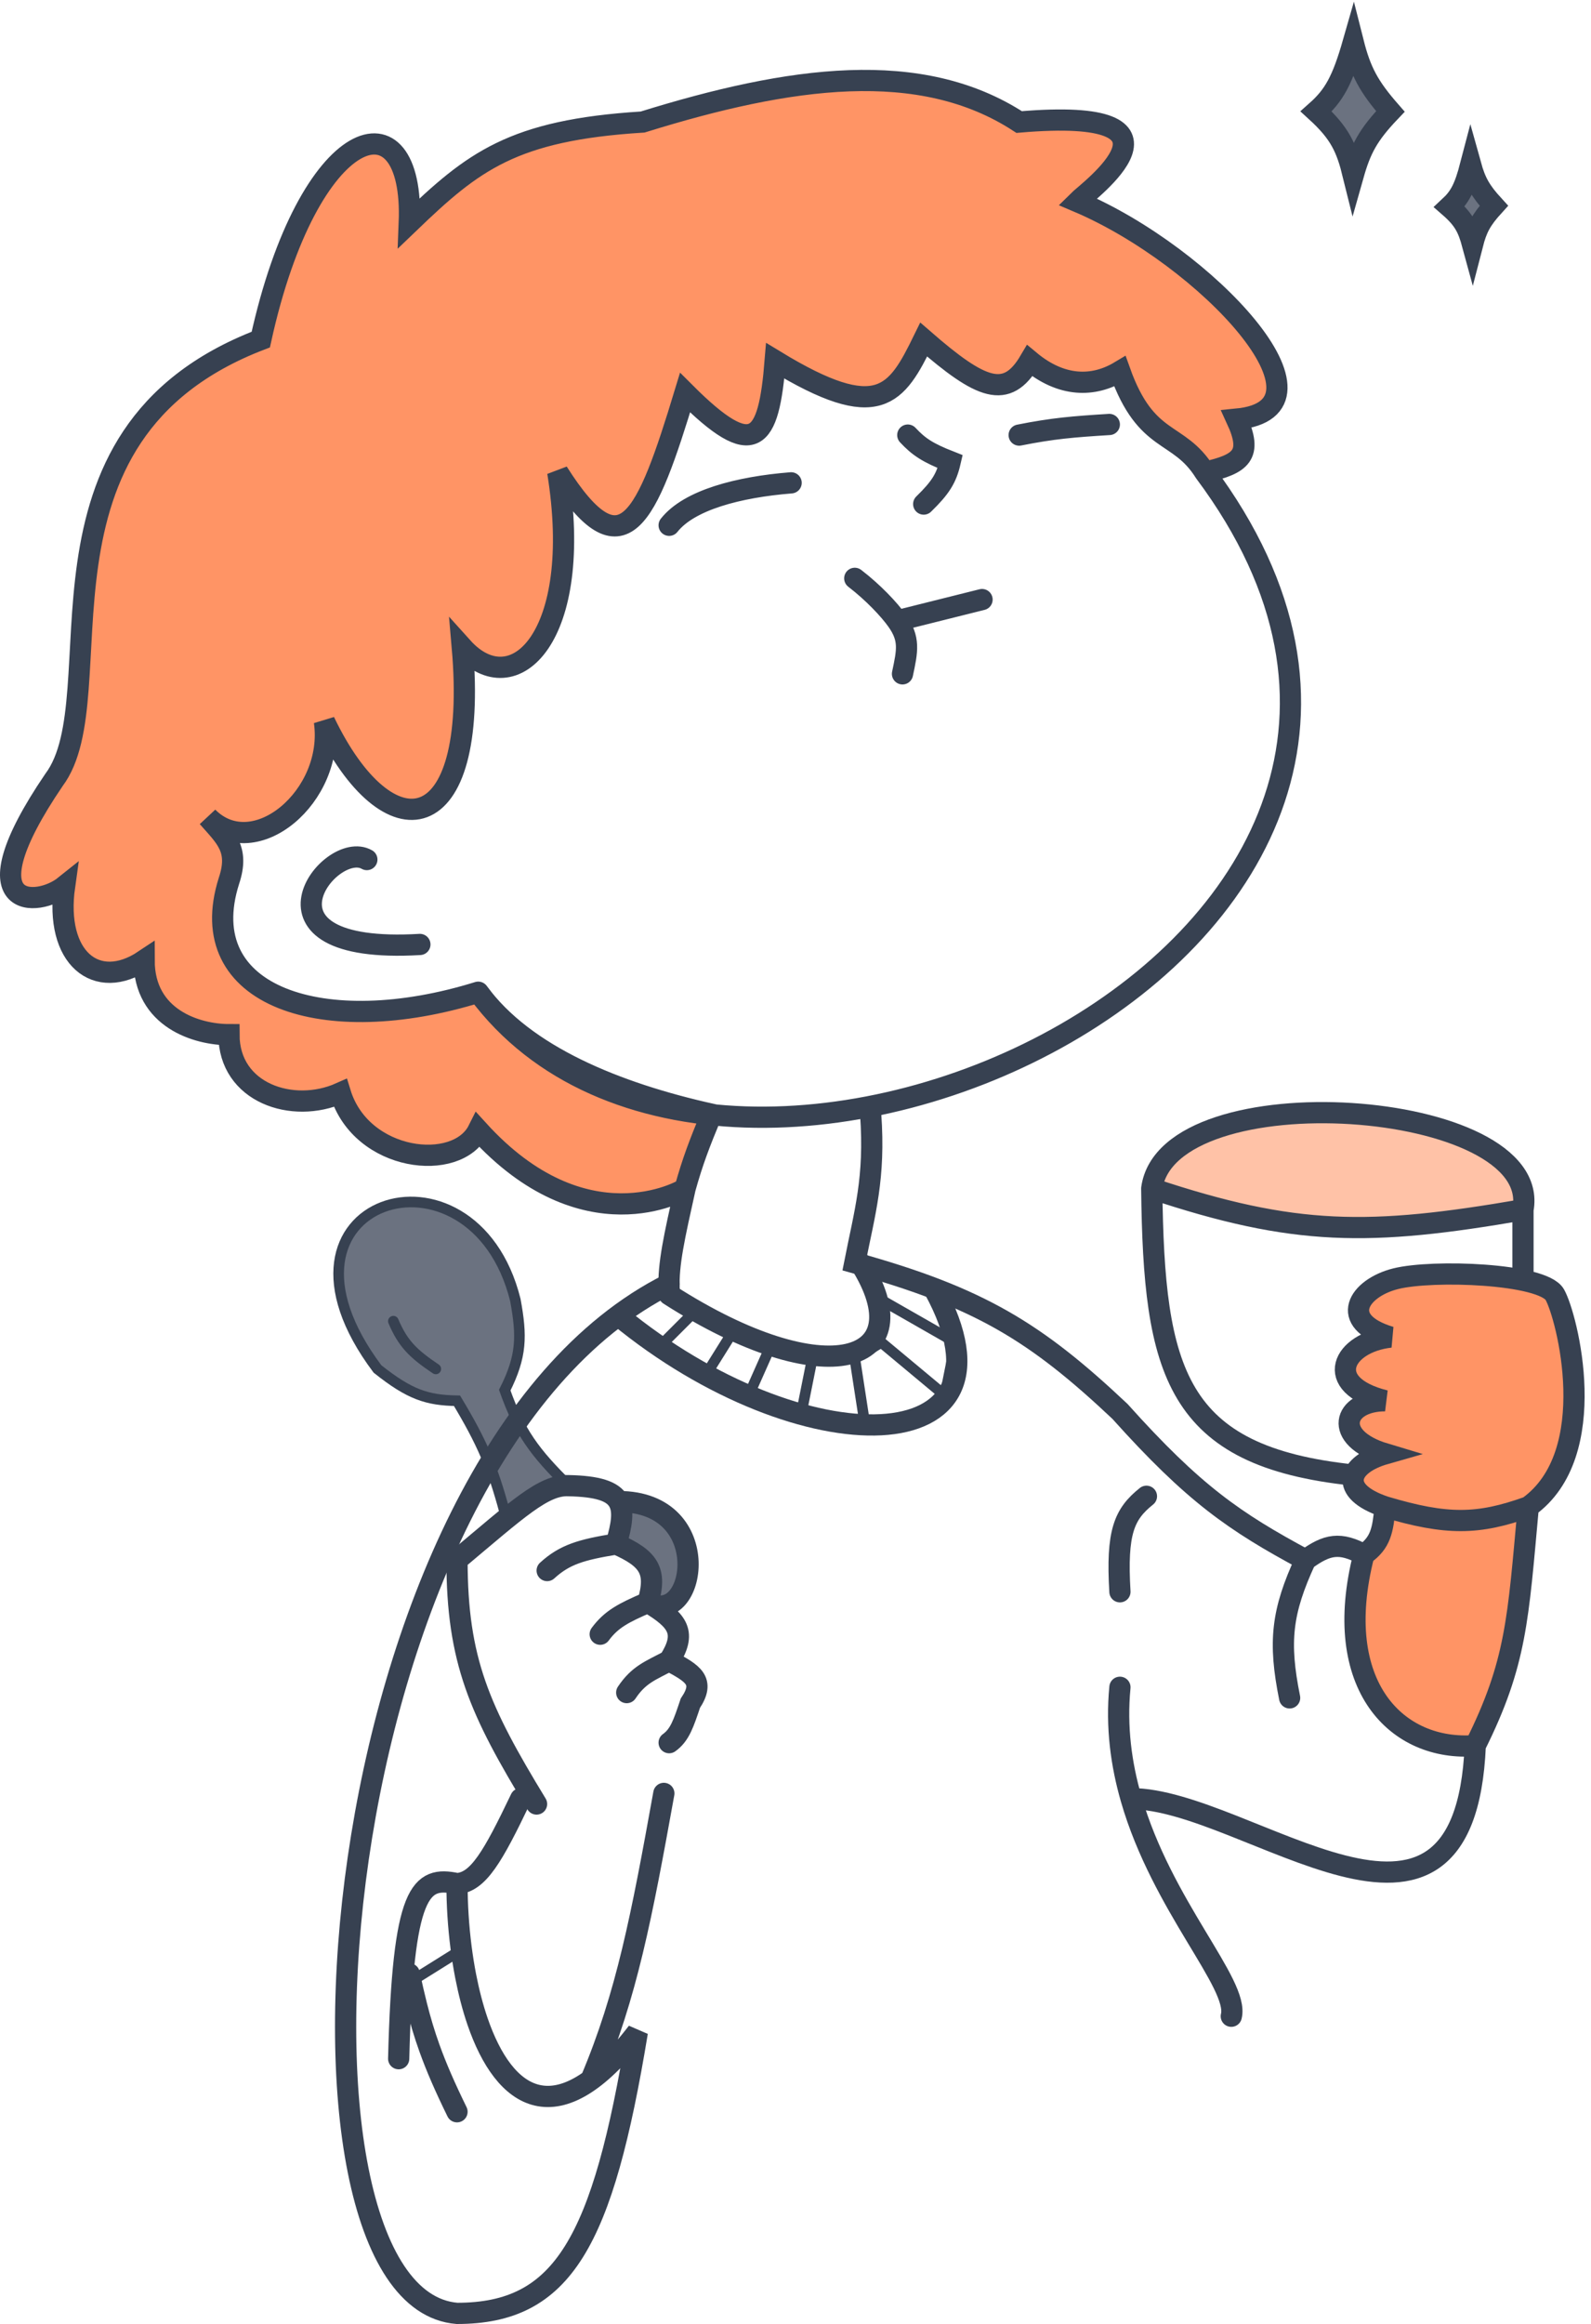 <svg width="150" height="219" viewBox="0 0 150 219" fill="none" xmlns="http://www.w3.org/2000/svg">
<path d="M138.655 15.546C138.086 17.726 137.64 18.568 136.65 19.487C138.026 20.686 138.413 21.494 138.831 23.031C139.212 21.553 139.604 20.749 140.843 19.389C139.586 18.019 139.108 17.175 138.655 15.546Z" fill="#6B7280" stroke="#374151" stroke-width="2" stroke-linecap="round"/>
<path d="M127.587 4C126.551 7.616 125.774 9.005 124.087 10.5C126.335 12.554 126.95 13.918 127.587 16.5C128.281 14.048 128.967 12.721 131.087 10.5C129.043 8.164 128.279 6.737 127.587 4Z" fill="#6B7280" stroke="#374151" stroke-width="2" stroke-linecap="round"/>
<path d="M108.587 112C122.087 116.5 129.087 116.5 143.587 114C145.587 103.5 110.087 101 108.587 112Z" fill="#FFC2A7"/>
<path d="M108.587 112C122.087 116.5 129.087 116.5 143.587 114M108.587 112C110.087 101 145.587 103.5 143.587 114M108.587 112C108.79 129.307 110.787 137.246 127.587 139M143.587 114C143.587 114 143.587 123 143.587 120.5" stroke="#374151" stroke-width="2" stroke-linecap="round"/>
<path d="M39.087 186.5L43.087 184" stroke="#374151" stroke-linecap="round"/>
<path d="M43.087 132C45.422 135.895 46.424 138.189 47.587 142.5L53.587 140C50.388 136.86 48.982 134.93 47.587 131C49.202 127.794 49.213 125.914 48.587 122.5C44.587 106.5 23.587 113 35.587 129C38.635 131.427 40.265 131.947 43.087 132Z" fill="#6B7280"/>
<path d="M37.087 124.5C37.974 126.591 38.915 127.545 41.087 129M47.587 142.5C46.424 138.189 45.422 135.895 43.087 132C40.265 131.947 38.635 131.427 35.587 129C23.587 113 44.587 106.5 48.587 122.5C49.213 125.914 49.202 127.794 47.587 131C48.982 134.93 50.388 136.86 53.587 140L47.587 142.5Z" stroke="#374151" stroke-linecap="round"/>
<path d="M113.587 44.5C111.087 40.5 108.087 42 105.587 35C103.087 36.5 100.087 36.5 97.087 34C94.906 37.701 92.504 36.709 87.087 32C84.503 37.285 82.864 39.951 73.087 34C72.469 41.65 71.117 43.529 64.587 37C60.965 48.908 58.749 54.237 52.587 44.5C55.087 60 48.444 66.399 43.587 61C45.178 79.334 36.587 80.5 30.587 68C31.587 75 23.988 81.426 19.587 77C21.278 78.927 22.587 80 21.587 83C18.087 94 30.587 98 45.087 93.5C49.426 99.469 58.087 103 67.087 105C65.928 107.817 65.32 109.376 64.587 112C64.384 112.2 55.087 117.5 45.087 106.5C43.087 110.5 34.087 109.5 32.087 103C27.587 105 21.587 103 21.587 97.5C18.587 97.5 13.587 96 13.587 90.5C9.087 93.5 5.131 90.263 6.087 83.5C3.587 85.5 -3.413 86 5.087 73.5C11.087 65.5 1.087 41 24.587 32C29.087 11.5 39.087 8.5 38.587 21C44.602 15.226 48.313 12.261 60.587 11.5C74.468 7.185 86.789 5.444 96.087 11.5C113.587 10 102.587 18 101.587 19C113.782 24.168 127.087 38.5 116.587 39.5C118.155 42.892 117.008 43.729 113.587 44.5Z" fill="#FF9465"/>
<path d="M113.587 44.5C146.827 88.982 68.241 124.685 45.087 93.5M113.587 44.5C111.087 40.5 108.087 42 105.587 35C103.087 36.5 100.087 36.5 97.087 34C94.906 37.701 92.504 36.709 87.087 32C84.503 37.285 82.864 39.951 73.087 34C72.469 41.65 71.117 43.529 64.587 37C60.965 48.908 58.749 54.237 52.587 44.5C55.087 60 48.444 66.399 43.587 61C45.178 79.334 36.587 80.5 30.587 68C31.587 75 23.988 81.426 19.587 77C21.278 78.927 22.587 80 21.587 83C18.087 94 30.587 98 45.087 93.5M113.587 44.5C117.008 43.729 118.155 42.892 116.587 39.5C127.087 38.5 113.782 24.168 101.587 19C102.587 18 113.587 10 96.087 11.5C86.789 5.444 74.468 7.185 60.587 11.5C48.313 12.261 44.602 15.226 38.587 21C39.087 8.5 29.087 11.5 24.587 32C1.087 41 11.087 65.5 5.087 73.5C-3.413 86 3.587 85.5 6.087 83.5C5.131 90.263 9.087 93.5 13.587 90.5C13.587 96 18.587 97.5 21.587 97.5C21.587 103 27.587 105 32.087 103C34.087 109.5 43.087 110.5 45.087 106.5C55.087 117.5 64.384 112.2 64.587 112M80.587 54.5C82.318 55.828 83.837 57.437 84.587 58.5M85.087 63.5C85.553 61.305 85.795 60.212 84.587 58.5M92.587 56.5L84.587 58.5M74.587 45.5C69.61 45.897 64.962 47.12 63.087 49.5M96.087 41C99.273 40.367 101.169 40.211 104.587 40M85.587 41C86.618 42.102 87.446 42.661 89.587 43.5C89.226 45.064 88.687 45.94 87.087 47.5M82.087 105C82.52 111.042 81.524 114.239 80.587 119C92.356 122.27 97.655 125.528 105.587 133C112.564 140.773 116.368 143.39 123.087 147M45.087 93.5C49.426 99.469 58.087 103 67.087 105C65.928 107.817 65.32 109.376 64.587 112M34.587 81C31.087 79 22.587 90 39.587 89M64.587 112C63.587 116.5 62.976 119.155 63.087 121.5" stroke="#374151" stroke-width="2" stroke-linecap="round"/>
<path d="M65.587 123.5L62.587 126.5M69.087 125.5L66.587 129.5L70.587 131.5L72.587 127L76.587 128L75.587 133L81.587 134.5L80.587 128L83.087 126.5L89.087 131.5L90.087 126.5L83.087 122.5" stroke="#374151" stroke-linecap="round"/>
<path d="M61.087 151C61.959 148.043 61.214 146.873 58.087 145.5C58.635 143.677 58.821 142.377 58.328 141.5C67.587 141.5 65.587 153.5 61.087 151Z" fill="#6B7280"/>
<path d="M50.587 170C45.209 161.174 43.087 156.5 43.087 147C48.825 142.188 51.255 139.904 53.587 140C56.344 140.056 57.771 140.507 58.328 141.5M58.087 145.5C61.214 146.873 61.959 148.043 61.087 151M58.087 145.5C54.798 146.032 53.23 146.494 51.587 148M58.087 145.5C58.635 143.677 58.821 142.377 58.328 141.5M61.087 151C64.007 152.744 64.753 153.891 63.087 156.5M61.087 151C58.776 151.988 57.629 152.591 56.587 154M61.087 151C65.587 153.5 67.587 141.5 58.328 141.5M63.087 156.5C65.318 157.69 66.517 158.371 65.087 160.5C64.446 162.404 64.096 163.498 63.087 164.22M63.087 156.5C61.329 157.428 60.222 157.799 59.087 159.5M63.087 122C77.897 131.496 87.087 128.5 81.087 119M58.328 124C75.588 138.19 97.087 138 88.087 121.5" stroke="#374151" stroke-width="2" stroke-linecap="round"/>
<path d="M63.087 121C30.087 137.5 24.587 216.5 43.087 218C53.087 218 56.825 211.302 60.087 191.5C52.509 201.384 47.537 197.808 45.026 190.5C44.571 189.175 44.197 187.726 43.902 186.213C43.73 185.327 43.585 184.419 43.468 183.5C43.213 181.51 43.087 179.471 43.087 177.5M43.087 177.5C39.625 176.772 37.991 178.037 37.587 194M43.087 177.5C45.085 177.379 46.475 174.961 49.087 169.5M55.706 196C59.087 188 60.498 180.578 62.587 169M38.587 186C38.819 187.087 39.043 188.072 39.278 189C39.635 190.41 40.017 191.69 40.487 193C41.133 194.803 41.945 196.664 43.087 199" stroke="#374151" stroke-width="2" stroke-linecap="round"/>
<path d="M130.587 132C131.663 132.123 132.212 132.125 133.087 132M130.587 137C131.563 137.242 132.111 137.176 133.087 137M130.587 126C131.751 126.07 132.331 126.082 133.087 126" stroke="#374151" stroke-width="2" stroke-linecap="round"/>
<path d="M139.087 164.499C131.763 165.082 125.412 158.906 128.587 146.499C130.192 145.382 130.372 144.197 130.587 141.999C126.087 140.499 127.087 137.999 130.587 136.999C125.587 135.499 126.587 131.999 130.587 131.999C124.587 130.499 126.587 126.499 131.087 125.999C126.087 124.499 128.087 121.374 131.587 120.499C135.087 119.624 145.444 119.999 146.587 121.999C147.73 123.999 151.087 136.999 144.087 141.999C143.117 152.581 142.982 156.687 139.087 164.499Z" fill="#FF9465"/>
<path d="M105.587 158.999C105.224 162.75 105.711 166.266 106.642 169.499M116.087 189.999C116.845 186.967 109.559 179.626 106.642 169.499M106.642 169.499C117.587 169.499 138.087 187.999 139.087 164.499M139.087 164.499C131.763 165.082 125.412 158.906 128.587 146.499M139.087 164.499C142.982 156.687 143.117 152.581 144.087 141.999M128.587 146.499C130.192 145.382 130.372 144.197 130.587 141.999M128.587 146.499C126.331 145.289 125.134 145.502 123.087 146.999C120.834 151.872 120.522 154.721 121.587 159.999M144.087 141.999C151.087 136.999 147.73 123.999 146.587 121.999C145.444 119.999 135.087 119.624 131.587 120.499C128.087 121.374 126.087 124.499 131.087 125.999C126.587 126.499 124.587 130.499 130.587 131.999C126.587 131.999 125.587 135.499 130.587 136.999C127.087 137.999 126.087 140.499 130.587 141.999M144.087 141.999C139.349 143.693 136.41 143.734 130.587 141.999" stroke="#374151" stroke-width="2" stroke-linecap="round"/>
<path d="M108.087 141C105.977 142.687 105.251 144.369 105.587 150" stroke="#374151" stroke-width="2" stroke-linecap="round"/>
</svg>
